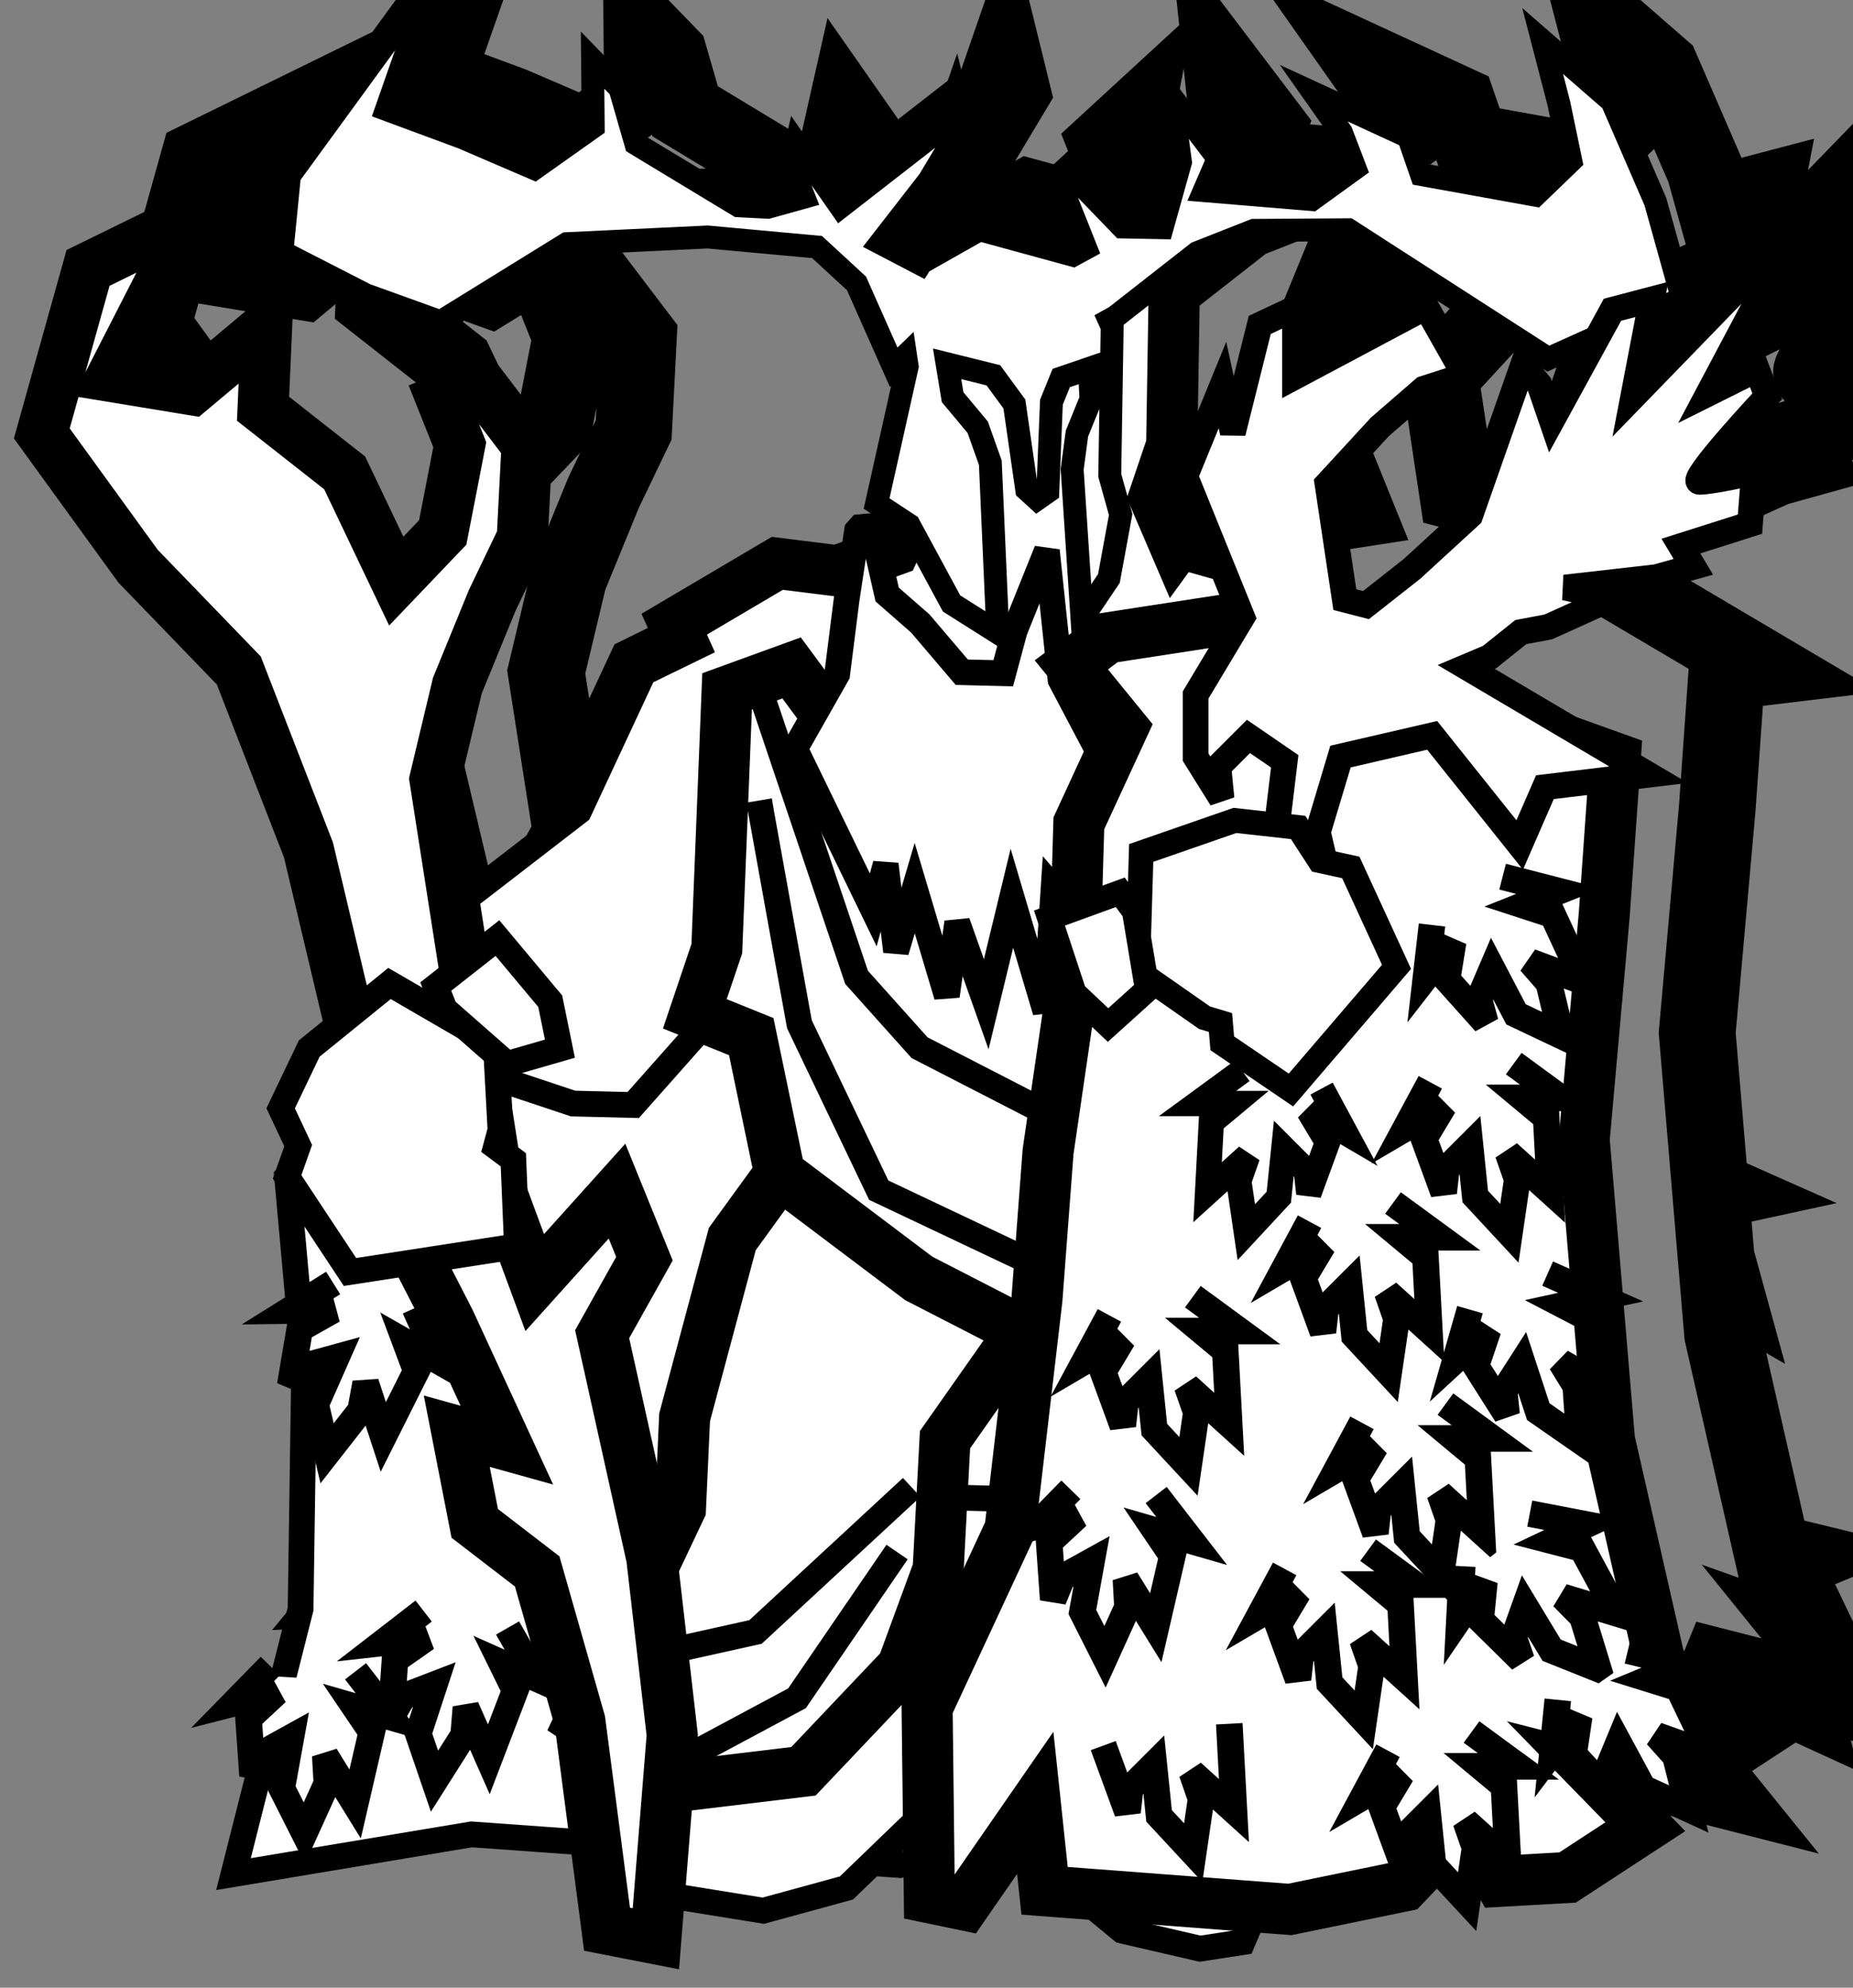 <?xml version="1.0" encoding="UTF-8" standalone="no"?>
<svg
   xmlns:dc="http://purl.org/dc/elements/1.1/"
   xmlns:cc="http://creativecommons.org/ns#"
   xmlns:rdf="http://www.w3.org/1999/02/22-rdf-syntax-ns#"
   xmlns:svg="http://www.w3.org/2000/svg"
   xmlns="http://www.w3.org/2000/svg"
   xmlns:sodipodi="http://sodipodi.sourceforge.net/DTD/sodipodi-0.dtd"
   xmlns:inkscape="http://www.inkscape.org/namespaces/inkscape"
   width="65.331mm"
   height="70.076mm"
   viewBox="0 0 65.331 70.076"
   version="1.1"
   id="svg8"
   inkscape:version="1.0.1 (3bc2e813f5, 2020-09-07)"
   sodipodi:docname="char_forestlord.svg">
  <rect x="0" y="0" width="65.331" height="70.076" fill="#808080" stroke="none"/>
  <defs
     id="defs2" />
  <sodipodi:namedview
     id="base"
     pagecolor="#ffffff"
     bordercolor="#666666"
     borderopacity="1.0"
     inkscape:pageopacity="0.0"
     inkscape:pageshadow="2"
     inkscape:zoom="1.4"
     inkscape:cx="184.2913"
     inkscape:cy="150.69619"
     inkscape:document-units="mm"
     inkscape:current-layer="layer1"
     showgrid="false"
     fit-margin-top="0"
     fit-margin-left="0"
     fit-margin-right="0"
     fit-margin-bottom="0"
     inkscape:window-width="1920"
     inkscape:window-height="1017"
     inkscape:window-x="1912"
     inkscape:window-y="-8"
     inkscape:window-maximized="1"
     inkscape:document-rotation="0" />
  <g
     inkscape:label="Capa 1"
     inkscape:groupmode="layer"
     id="layer1"
     transform="translate(64.655,-247.872)">
    <g
       id="g11001-9-51-3-55-0-8-0"
       transform="matrix(-1,0,0,1,-2537.124,2678.256)">
      <path
         style="opacity:1;vector-effect:none;fill:none;fill-opacity:1;stroke:#000000;stroke-width:10.205;stroke-linecap:square;stroke-linejoin:miter;stroke-miterlimit:4;stroke-dasharray:none;stroke-dashoffset:0;stroke-opacity:1;marker:none;marker-start:none;marker-mid:none;marker-end:none;paint-order:normal"
         d="m -9397.494,-9176.795 4.115,11.75 -10.125,3.748 -9.555,4.107 -7.836,-5.545 0.088,-8.881 -3.635,3.752 -2.127,7.375 -13.652,8.254 -3.92,0.197 -4.783,-1.334 1.645,-4.164 -0.666,-2.953 -5.863,8.393 -13.777,-10.717 -1.492,-4.318 -0.988,4.016 4.506,7.525 6.461,8.309 -5.338,2.791 -0.103,-0.162 -7.766,-4.396 -13.508,3.695 -4.125,9.211 0.32,19.773 -1.453,5.203 1.434,7.805 -1.803,4.195 -1.44,-1.98 -4.809,-3.59 -17.955,-2.762 7.604,-18.789 -4.973,-12.152 -1.381,6.352 -3.59,-14.363 -4.279,-2.014 0.902,-0.58 12.578,0.082 7.539,2.973 10.854,8.496 3.963,-9.088 3.793,-9.537 -3.816,-3.508 0.834,4.352 -5.652,5.856 -5.316,0.102 -2.441,-8.73 0.605,-4.482 0.414,-3.939 -6.029,7.943 1.846,4.275 -14.315,1.192 -5.756,-4.158 1.826,-4.777 3.678,-5.223 -12.6,5.813 -1.73,5.018 -15.154,2.742 -4.721,-4.551 1.584,-7.621 2.164,-8.338 -9.209,8.023 -5.791,13.357 -1.729,6.211 -1.039,-1.898 -5.248,-1.381 2.486,12.982 -15.338,-15.807 -1.656,2.211 6.981,13.156 -6.469,-3.227 -1.383,3.59 c 0,0 10.682,11.4 9.025,11.4 -1.657,0 -7.269,-1.268 -7.269,-1.268 l 0.551,6.906 9.205,2.924 -1.656,2.762 4.971,1.381 12.154,1.383 -6.354,1.379 8.562,3.867 3.666,0.691 4.143,3.314 3.137,1.328 -24.307,14.363 4.613,0.553 1.274,18.09 2.676,29.971 -1.752,20.791 -0.449,0.199 0.424,0.092 -0.746,8.859 -0.961,3.494 0.699,-0.402 -0.592,7.033 -6.604,29.043 -3.348,0.814 2.889,1.199 -0.32,1.406 -1.795,0.559 -4.244,8.855 0.816,-0.291 -6.197,7.662 8.787,-2.244 -0.539,2.127 6.084,-2.783 0.477,-0.883 4.449,-1.137 0.041,0.1 -0.69,2.373 -4.578,4.697 10.357,6.768 9.068,0.508 4.498,-7.977 -1.225,3.502 1.051,7.178 4.553,-4.902 0.109,-1.074 3.715,3.891 15.234,3.125 4.328,-0.328 1.988,4.684 5.658,0.871 10.381,-2.404 6.043,-4.981 4.289,-0.326 0.373,-3.518 3.447,-2.842 1.307,0.248 v 0 l 5.545,8.008 4.688,-0.977 0.062,-5.074 3.826,0.729 v 0 0 l 3.719,-0.268 3.434,3.314 11.076,3.031 13.844,-2.232 0.48,5.969 6.508,-1.27 1.494,-11.453 16.564,-1.188 31.715,5.297 -4.111,-16.244 0.369,0.203 1.211,2.93 0.533,-7.625 -3.736,-3.478 4.094,0.184 -2.006,-2.426 -3.004,0.182 -2.291,-9.055 -0.478,-32.367 1.865,2.564 -1.271,-7.537 -0.139,-0.078 0.215,-2.369 0.681,-0.227 -0.611,-0.562 1.535,-16.998 -1.477,-4.168 2.336,-4.969 -3.807,-7.967 -3.201,-2.596 0.059,-0.854 -1.867,-1.441 5.115,-21.57 9.283,-23.914 13.42,-13.895 12.826,-17.693 -6.16,-22.049 -14.143,-6.932 10.961,21.41 -10.617,1.746 -7.598,-6.363 3.769,-1.932 -1.004,-10.133 -12.979,-17.807 z m -125.188,28.6 v 8.65 l -7.352,-3.914 z m 86.568,0.111 18.729,0.891 16.805,10.387 9.953,-3.586 5.111,-2.621 0.342,7.734 -10.879,8.549 -6.877,14.418 -6.191,-6.481 -2.273,-11.695 2.408,-6.039 -5.129,-2.125 -6.24,8.211 0.637,12.354 3.998,8.336 4.65,11.361 2.984,12.496 -3.051,19.557 -1.301,-1.004 -8.6,-18.447 c 0,0 -3.585,-1.765 -7.246,-3.541 l 1.002,-2.23 -11.914,-7.031 -7.812,0.977 -8.594,-3.125 -1.988,-4.34 -1.432,-7.266 0.422,-0.279 -4.068,-18.219 0.215,-1.445 1.576,1.537 4.947,-11.152 5.246,-4.842 z m -103.199,10.604 5.316,4.607 6.988,7.588 -2.311,15.44 -2.822,0.734 -6.145,-4.838 -7.746,-7.104 -4.158,-11.852 2.223,1 z m -19.209,0.828 2.287,1.029 -0.664,1.938 z"
         transform="matrix(0.265,0,0,0.265,1.416,1.068)"
         id="path10182-2-6-9-31-7-8-9-5-6"
         inkscape:connector-curvature="0"
         sodipodi:nodetypes="ccccccccccccccccccccccccccccccccccccccccccccccccccccccccccccccccccccccccscccccccccccccccccccccccccccccccccccccccccccccccccccccccccccccccccccccccccccccccccccccccccccccccccccccccccccccccccccccccccccccccccccccccccccccccccccccccccccccccc" />
      <path
         sodipodi:nodetypes="cccccccccccccc"
         inkscape:connector-curvature="0"
         id="path10182-2-5-8-5-1-3-9-2"
         d="m -2513.183,-2385.346 -2.623,5.175 2.473,13.805 9.127,1.736 15.114,-1.083 8.391,1.401 -2.366,-9.348 -0.126,-8.564 0.602,-6.669 -5.561,-5.906 -4.997,-9.019 -17.291,15.595 -1.112,0.388 z"
         style="opacity:1;vector-effect:none;fill:#ffffff;fill-opacity:1;stroke:#000000;stroke-width:0.907;stroke-linecap:square;stroke-linejoin:miter;stroke-miterlimit:4;stroke-dasharray:none;stroke-dashoffset:0;stroke-opacity:1;marker:none;marker-start:none;marker-mid:none;marker-end:none;paint-order:normal" />
      <path
         sodipodi:nodetypes="ccccccccccccccccccccccccccccc"
         inkscape:connector-curvature="0"
         id="path10134-2-5-2-4-0-6-3"
         d="m -2508.396,-2377.526 -0.221,6.985 0.619,4.896 -4.035,3.326 -2.746,0.636 -1.497,-0.231 -1.742,-4.104 2.266,-4.019 -0.105,-7.634 0.955,-6.721 3.401,-2.271 -0.051,-1.171 11.594,-1.173 1.673,2.307 1.681,6.285 0.146,3.216 -1.096,6.577 -0.146,2.119 3.069,1.169 0.731,2.412 -0.95,1.169 -4.531,0.731 -2.931,-0.802 -3.47,-3.347 0.627,-3.013 1.94,-3.86 -0.625,-1.249 -0.438,-2.345 z"
         style="opacity:1;vector-effect:none;fill:#ffffff;fill-opacity:1;stroke:#000000;stroke-width:0.907;stroke-linecap:square;stroke-linejoin:miter;stroke-miterlimit:4;stroke-dasharray:none;stroke-dashoffset:0;stroke-opacity:1;marker:none;marker-start:none;marker-mid:none;marker-end:none;paint-order:normal" />
      <path
         inkscape:connector-curvature="0"
         style="opacity:1;vector-effect:none;fill:#ffffff;fill-opacity:1;stroke:#000000;stroke-width:3.427;stroke-linecap:square;stroke-linejoin:miter;stroke-miterlimit:4;stroke-dasharray:none;stroke-dashoffset:0;stroke-opacity:1;marker:none;marker-start:none;marker-mid:none;marker-end:none;paint-order:normal"
         d="m -9485.815,-9145.353 -4.125,9.209 0.32,19.773 2.455,7.254 -4.275,9.953 -1.441,-1.982 -25.035,7.051 6.982,39.203 10.074,7.227 0.193,15.785 27.105,4.594 19.541,-6.068 3.793,-18.256 6.385,-6.395 1.133,3.359 6.836,7.031 3.711,0.781 2.539,7.324 9.961,11.23 8.008,-0.197 15.82,-5.273 1.367,-19.727 -17.969,-13.867 -8.6,-18.445 c 0,0 -3.587,-1.765 -7.248,-3.541 l 1.004,-2.232 -11.914,-7.031 -7.812,0.977 -8.594,-3.125 -1.99,-4.34 -5.078,-25.762 -4.137,-8.484 -7.154,-4.578 z"
         transform="matrix(0.265,0,0,0.265,1.416,1.068)"
         id="path10150-2-8-7-01-2-4-8" />
      <path
         sodipodi:nodetypes="ccccccccccccc"
         inkscape:connector-curvature="0"
         id="path10182-22-5-3-83-7-9-7"
         d="m -2505.787,-2379.627 0.241,4.571 1.266,3.447 3.484,3.672 4.409,0.53 3.473,-2.296 -3.546,-7.497 -0.146,-3.216 -1.681,-6.285 -1.673,-2.307 -10.481,0.785 -1.112,0.388 z"
         style="opacity:1;vector-effect:none;fill:#ffffff;fill-opacity:1;stroke:#000000;stroke-width:1.8;stroke-linecap:square;stroke-linejoin:miter;stroke-miterlimit:4;stroke-dasharray:none;stroke-dashoffset:0;stroke-opacity:1;marker:none;marker-start:none;marker-mid:none;marker-end:none;paint-order:normal" />
      <path
         style="opacity:1;vector-effect:none;fill:none;fill-opacity:1;stroke:#000000;stroke-width:0.907;stroke-linecap:square;stroke-linejoin:miter;stroke-miterlimit:4;stroke-dasharray:none;stroke-dashoffset:0;stroke-opacity:1;marker:none;marker-start:none;marker-mid:none;marker-end:none;paint-order:normal"
         d="m -2503.841,-2375.292 3.272,4.781 5.936,3.178"
         id="path6076-3-4-8"
         inkscape:connector-curvature="0" />
      <path
         style="opacity:1;vector-effect:none;fill:none;fill-opacity:1;stroke:#000000;stroke-width:0.907;stroke-linecap:square;stroke-linejoin:miter;stroke-miterlimit:4;stroke-dasharray:none;stroke-dashoffset:0;stroke-opacity:1;marker:none;marker-start:none;marker-mid:none;marker-end:none;paint-order:normal"
         d="m -2504.279,-2377.638 5.172,4.788 3.289,0.731"
         id="path6074-7-9-3"
         inkscape:connector-curvature="0" />
      <path
         style="opacity:1;vector-effect:none;fill:#ffffff;fill-opacity:1;stroke:#000000;stroke-width:1.8;stroke-linecap:square;stroke-linejoin:miter;stroke-miterlimit:4;stroke-dasharray:none;stroke-dashoffset:0;stroke-opacity:1;marker:none;marker-start:none;marker-mid:none;marker-end:none;paint-order:normal"
         d="m -2512.581,-2396.151 9.718,-7.321 2.485,-3.365 2.274,0.827 0.362,9.069 0.775,2.3 -1.989,0.803 -1.004,4.83 -4.904,3.696 -3.837,1.973 -2.852,-4.496 0.017,-6.412 z"
         id="path11792-0-1-5-3-7"
         inkscape:connector-curvature="0"
         sodipodi:nodetypes="ccccccccccccc" />
      <path
         style="opacity:1;vector-effect:none;fill:none;fill-opacity:1;stroke:#000000;stroke-width:0.907;stroke-linecap:square;stroke-linejoin:miter;stroke-miterlimit:4;stroke-dasharray:none;stroke-dashoffset:0;stroke-opacity:1;marker:none;marker-start:none;marker-mid:none;marker-end:none;paint-order:normal"
         d="m -2499.258,-2406.056 -3.411,10.129 -2.222,2.48 -5.426,2.791"
         id="path11847-5-4-1-9-9"
         inkscape:connector-curvature="0"
         sodipodi:nodetypes="cccc" />
      <path
         style="opacity:1;vector-effect:none;fill:#ffffff;fill-opacity:1;stroke:#000000;stroke-width:0.907;stroke-linecap:square;stroke-linejoin:miter;stroke-miterlimit:4;stroke-dasharray:none;stroke-dashoffset:0;stroke-opacity:1;marker:none;marker-start:none;marker-mid:none;marker-end:none;paint-order:normal"
         d="m -2502.686,-2411.674 0.371,2.447 0.33,2.613 1.488,2.625 -2.76,5.684 -0.439,-1.608 -0.365,3.07 -0.658,-2.229 -1.133,3.8 -0.365,-2.594 -1.023,2.887 -0.905,-3.738 -1.185,3.994 -0.285,-4.348 -2.229,2.558 0.475,-4.348 -0.596,1.936 -0.208,-5.225 -0.363,2.803 2.676,-5.071 0.482,-4.552 1.136,2.823 0.402,1.498 1.462,-0.036 1.462,-1.717 1.169,-1.023 0.548,-2.412 0.402,0.037 z"
         id="path6043-4-6-32"
         inkscape:connector-curvature="0"
         sodipodi:nodetypes="ccccccccccccccccccccccccccccc" />
      <path
         inkscape:connector-curvature="0"
         style="opacity:1;vector-effect:none;fill:#ffffff;fill-opacity:1;stroke:#000000;stroke-width:3.049;stroke-linecap:square;stroke-linejoin:miter;stroke-miterlimit:4;stroke-dasharray:none;stroke-dashoffset:0;stroke-opacity:1"
         d="m -5229.748,-6429.119 4.115,11.748 -10.125,3.748 -9.555,4.109 -7.834,-5.547 0.086,-8.879 -3.635,3.752 -2.127,7.375 -13.65,8.254 -3.922,0.197 -4.783,-1.334 1.647,-4.164 -0.668,-2.953 -5.861,8.393 -13.779,-10.719 -1.49,-4.316 -0.99,4.016 4.508,7.525 6.459,8.309 -5.338,2.789 -0.103,-0.162 -7.764,-4.394 -12.418,3.396 -1.707,-0.93 3.795,-9.537 -3.818,-3.51 0.834,4.354 -5.65,5.856 -5.318,0.102 -2.441,-8.73 0.607,-4.482 0.414,-3.939 -6.031,7.943 1.848,4.275 -14.316,1.191 -5.754,-4.16 1.826,-4.777 3.678,-5.221 -12.6,5.811 -1.732,5.019 -15.152,2.742 -4.721,-4.551 1.584,-7.621 2.164,-8.338 -9.211,8.024 -5.789,13.357 -3.58,12.852 17.828,8.02 26.605,-17.143 12.576,0.084 7.539,2.973 10.854,8.496 0.848,0.473 -0.395,0.879 0.32,19.773 -1.451,5.201 1.564,8.516 3.582,5.32 1.307,-19.838 -0.637,-4.77 -1.861,-4.568 0.197,-4.102 3.758,1.289 1.303,3.213 0.48,11.902 1.418,0.994 1.387,-1.268 1.643,-11.385 2.795,-3.82 6.154,-1.527 -0.732,4.436 -3.342,4.006 -1.676,4.721 -0.994,22.611 6.152,-3.891 5.65,-10.447 4.324,-2.852 -4.07,-18.217 0.215,-1.447 1.578,1.539 4.947,-11.152 5.246,-4.842 14.568,-1.338 18.729,0.891 16.807,10.387 9.951,-3.588 11.149,-5.713 -1.004,-10.133 -12.979,-17.808 z"
         transform="matrix(0.265,0,0,0.265,-1101.3,-725.921)"
         id="path9460-6-2-0-2-3-1-9" />
      <path
         style="opacity:1;vector-effect:none;fill:none;fill-opacity:1;stroke:#000000;stroke-width:0.907;stroke-linecap:square;stroke-linejoin:miter;stroke-miterlimit:4;stroke-dasharray:none;stroke-dashoffset:0;stroke-opacity:1;marker:none;marker-start:none;marker-mid:none;marker-end:none;paint-order:normal"
         d="m -2499.31,-2401.715 c -0.052,0.31 -1.344,7.441 -1.344,7.441 l -2.796,5.849 -6.015,2.848"
         id="path11849-5-06-5-40-3"
         inkscape:connector-curvature="0"
         sodipodi:nodetypes="cccc" />
      <path
         sodipodi:nodetypes="cccccccccccccccccccccccccccccccccccccc"
         inkscape:connector-curvature="0"
         id="path9819-9-67-0-3-6-5-1"
         d="m -2490.028,-2388.665 -1.294,3.498 -2.901,-3.224 -0.967,2.382 1.491,2.661 -1.749,7.886 -0.722,6.245 0.577,7.184 1.722,-0.336 0.957,-7.333 1.505,-5.281 2.202,-1.694 0.634,-3.25 -1.766,0.492 2.017,-4.374 1.929,-3.758 3.049,-12.853 2.456,-6.327 3.551,-3.676 3.394,-4.681 -1.63,-5.834 -3.741,-1.834 2.9,5.665 -2.809,0.462 -2.647,-2.217 0.127,2.888 -2.878,2.262 -1.819,3.815 -1.638,-1.715 -0.601,-3.094 0.637,-1.598 -1.357,-0.562 -1.651,2.172 0.168,3.268 1.058,2.206 1.23,3.006 0.79,3.306 z"
         style="opacity:1;vector-effect:none;fill:#ffffff;fill-opacity:1;stroke:#000000;stroke-width:1.8;stroke-linecap:square;stroke-linejoin:miter;stroke-miterlimit:4;stroke-dasharray:none;stroke-dashoffset:0;stroke-opacity:1;marker:none;marker-start:none;marker-mid:none;marker-end:none;paint-order:normal" />
      <path
         sodipodi:nodetypes="cccccccccccccccccccccccccccccc"
         inkscape:connector-curvature="0"
         id="path9609-0-6-8-7-3-37-51"
         d="m -2511.515,-2407.894 -4.75,-0.731 -3.873,0.219 -4.604,3.069 -4.677,1.681 0.389,5.518 0.708,7.929 -0.893,10.601 -2.176,9.569 -2.799,3.461 5.715,-1.46 -2.003,2.055 2.741,1.791 2.4,0.135 1.19,-2.111 2.17,2.274 4.031,0.827 8.648,-0.657 0.329,-3.101 2.494,3.603 1.24,-0.258 0.079,-6.704 -2.923,-6.285 -0.95,-8.112 -0.392,-5.203 -0.931,-6.373 -0.154,-5.202 -1.55,-3.359 1.815,-2.226 z"
         style="opacity:1;vector-effect:none;fill:#ffffff;fill-opacity:1;stroke:#000000;stroke-width:1.8;stroke-linecap:square;stroke-linejoin:miter;stroke-miterlimit:4;stroke-dasharray:none;stroke-dashoffset:0;stroke-opacity:1" />
      <path
         inkscape:connector-curvature="0"
         id="path4979-1-5-3-12-2-5-2-7-7"
         d="m -2483.372,-2393.418 -2.829,-2.293 -3.751,2.176 -0.162,2.988 0.16,0.594 -0.614,0.458 -0.126,3.047 5.886,0.908 2.217,-3.352 -0.391,-1.103 0.618,-1.315 z"
         style="opacity:1;vector-effect:none;fill:#ffffff;fill-opacity:1;stroke:#000000;stroke-width:0.907;stroke-linecap:square;stroke-linejoin:miter;stroke-miterlimit:4;stroke-dasharray:none;stroke-dashoffset:0;stroke-opacity:1;marker:none;marker-start:none;marker-mid:none;marker-end:none;paint-order:normal" />
      <path
         inkscape:connector-curvature="0"
         id="path4981-2-2-6-52-0-2-9-9-7"
         d="m -2487.833,-2395.603 -2.174,-1.709 -1.861,2.225 -0.342,1.674 1.867,0.539 2.191,-1.924 z"
         style="opacity:1;vector-effect:none;fill:#ffffff;fill-opacity:1;stroke:#000000;stroke-width:0.907;stroke-linecap:square;stroke-linejoin:miter;stroke-miterlimit:4;stroke-dasharray:none;stroke-dashoffset:0;stroke-opacity:1;marker:none;marker-start:none;marker-mid:none;marker-end:none;paint-order:normal" />
      <path
         sodipodi:nodetypes="cccccccccc"
         inkscape:connector-curvature="0"
         id="path9656-8-2-7-7-9-3-2-1-5"
         d="m -2515.835,-2369.145 -0.139,2.594 1.482,-1.343 -0.324,0.927 0.278,1.899 1.204,-1.297 0.185,-1.807 0.834,0.834 0.093,0.834 0.695,-1.899"
         style="opacity:1;vector-effect:none;fill:#ffffff;fill-opacity:1;stroke:#000000;stroke-width:0.937;stroke-linecap:square;stroke-linejoin:miter;stroke-miterlimit:4;stroke-dasharray:none;stroke-dashoffset:0;stroke-opacity:1" />
      <path
         sodipodi:nodetypes="cccccccccccccccc"
         inkscape:connector-curvature="0"
         id="path9656-8-9-55-19-2-4-0-9-53"
         d="m -2513.519,-2377.306 -0.966,1.249 1.291,-0.372 -0.609,0.899 0.585,2.531 1.052,-1.702 -0.055,0.98 0.793,1.748 0.798,-1.58 -0.323,-1.787 1.032,0.57 0.32,0.775 0.141,-2.018 -0.989,-0.92 1.509,0.385 -0.957,-0.978"
         style="opacity:1;vector-effect:none;fill:#ffffff;fill-opacity:1;stroke:#000000;stroke-width:0.937;stroke-linecap:square;stroke-linejoin:miter;stroke-miterlimit:4;stroke-dasharray:none;stroke-dashoffset:0;stroke-opacity:1" />
      <path
         sodipodi:nodetypes="cccccccccccccccc"
         inkscape:connector-curvature="0"
         id="path9656-8-9-8-0-92-7-9-4-3-1"
         d="m -2514.903,-2384.392 -1.274,0.933 h 1.343 l -0.834,0.695 -0.139,2.594 1.482,-1.343 -0.324,0.927 0.278,1.899 1.204,-1.297 0.185,-1.807 0.834,0.834 0.093,0.834 0.695,-1.899 -0.695,-1.158 1.343,0.788 -0.649,-1.205"
         style="opacity:1;vector-effect:none;fill:#ffffff;fill-opacity:1;stroke:#000000;stroke-width:0.937;stroke-linecap:square;stroke-linejoin:miter;stroke-miterlimit:4;stroke-dasharray:none;stroke-dashoffset:0;stroke-opacity:1" />
      <path
         sodipodi:nodetypes="cccccccccccccccc"
         inkscape:connector-curvature="0"
         id="path9656-8-9-1-2-83-8-74-1-8-0"
         d="m -2521.082,-2375.455 -1.274,0.933 h 1.343 l -0.834,0.695 -0.139,2.594 1.482,-1.343 -0.324,0.927 0.278,1.899 1.204,-1.297 0.185,-1.807 0.834,0.834 0.093,0.834 0.695,-1.899 -0.695,-1.158 1.343,0.788 -0.649,-1.205"
         style="opacity:1;vector-effect:none;fill:#ffffff;fill-opacity:1;stroke:#000000;stroke-width:0.937;stroke-linecap:square;stroke-linejoin:miter;stroke-miterlimit:4;stroke-dasharray:none;stroke-dashoffset:0;stroke-opacity:1" />
      <path
         sodipodi:nodetypes="cccccccccccccccc"
         inkscape:connector-curvature="0"
         id="path9656-8-9-7-7-87-9-4-8-4-36"
         d="m -2523.809,-2380.605 -1.274,0.933 h 1.343 l -0.834,0.695 -0.139,2.594 1.482,-1.343 -0.324,0.927 0.278,1.899 1.204,-1.297 0.185,-1.807 0.834,0.834 0.093,0.834 0.695,-1.899 -0.695,-1.158 1.343,0.788 -0.649,-1.205"
         style="opacity:1;vector-effect:none;fill:#ffffff;fill-opacity:1;stroke:#000000;stroke-width:0.937;stroke-linecap:square;stroke-linejoin:miter;stroke-miterlimit:4;stroke-dasharray:none;stroke-dashoffset:0;stroke-opacity:1" />
      <path
         sodipodi:nodetypes="cccccccccccccccc"
         inkscape:connector-curvature="0"
         id="path9656-8-9-80-9-7-5-01-8-1-2"
         d="m -2526.863,-2376.933 -1.55,0.298 1.214,0.575 -1.051,0.272 -1.235,2.286 1.915,-0.581 -0.689,0.699 -0.561,1.836 1.644,-0.657 0.94,-1.554 0.397,1.111 -0.273,0.793 1.44,-1.42 -0.133,-1.344 0.878,1.286 -0.071,-1.366"
         style="opacity:1;vector-effect:none;fill:#ffffff;fill-opacity:1;stroke:#000000;stroke-width:0.937;stroke-linecap:square;stroke-linejoin:miter;stroke-miterlimit:4;stroke-dasharray:none;stroke-dashoffset:0;stroke-opacity:1" />
      <path
         sodipodi:nodetypes="cccccccccccccccc"
         inkscape:connector-curvature="0"
         id="path9656-8-9-18-06-1-7-8-8-3-2"
         d="m -2526.217,-2392.61 -1.274,0.933 h 1.343 l -0.834,0.695 -0.139,2.594 1.482,-1.343 -0.324,0.927 0.278,1.899 1.204,-1.297 0.185,-1.807 0.834,0.834 0.093,0.834 0.695,-1.899 -0.695,-1.158 1.343,0.788 -0.649,-1.205"
         style="opacity:1;vector-effect:none;fill:#ffffff;fill-opacity:1;stroke:#000000;stroke-width:0.937;stroke-linecap:square;stroke-linejoin:miter;stroke-miterlimit:4;stroke-dasharray:none;stroke-dashoffset:0;stroke-opacity:1" />
      <path
         sodipodi:nodetypes="cccccccccccccccc"
         inkscape:connector-curvature="0"
         id="path9656-8-9-5-2-0-8-8-5-3-1"
         d="m -2515.903,-2392.367 1.212,0.887 h -1.278 l 0.793,0.661 0.132,2.467 -1.41,-1.278 0.308,0.881 -0.264,1.806 -1.146,-1.234 -0.176,-1.718 -0.793,0.793 -0.088,0.793 -0.661,-1.806 0.661,-1.101 -1.278,0.749 0.617,-1.146"
         style="opacity:1;vector-effect:none;fill:#ffffff;fill-opacity:1;stroke:#000000;stroke-width:0.891;stroke-linecap:square;stroke-linejoin:miter;stroke-miterlimit:4;stroke-dasharray:none;stroke-dashoffset:0;stroke-opacity:1" />
      <path
         sodipodi:nodetypes="ccccccccccccccsccccccccccccccccccccccccccccccccccccccc"
         inkscape:connector-curvature="0"
         id="path9916-1-13-8-5-8-8-8"
         d="m -2520.629,-2409.051 -1.626,-1.28 -2.049,-1.88 -1.862,-5.307 -0.575,0.686 -0.439,1.279 -2.139,-3.91 -1.389,-0.365 0.658,3.435 -4.058,-4.182 -0.439,0.585 1.847,3.481 -1.712,-0.854 -0.365,0.95 c 0,0 2.826,3.016 2.388,3.016 -0.439,0 -1.924,-0.335 -1.924,-0.335 l 0.146,1.827 2.435,0.774 -0.439,0.731 1.315,0.365 3.216,0.365 -1.681,0.365 2.265,1.023 0.97,0.183 1.096,0.877 0.83,0.351 -6.431,3.8 3.654,0.439 0.888,2.038 3.086,-3.865 3.233,0.748 0.798,2.663 -0.185,0.792 1.657,-0.763 -0.304,-2.525 1.279,-0.877 1.06,1.06 -0.11,1.133 0.913,-1.462 v -2.192 l -1.644,-2.741 2.012,-4.971 -1.315,-3.216 -0.365,1.681 -0.95,-3.8 -1.242,-0.585 v 2.412 l -4.622,-2.461 -1.369,2.418 1.447,0.465 1.55,1.344 1.849,2.008 -0.612,4.085 z"
         style="opacity:1;vector-effect:none;fill:#ffffff;fill-opacity:1;stroke:#000000;stroke-width:0.907;stroke-linecap:square;stroke-linejoin:miter;stroke-miterlimit:4;stroke-dasharray:none;stroke-dashoffset:0;stroke-opacity:1;marker:none;marker-start:none;marker-mid:none;marker-end:none;paint-order:normal" />
      <path
         inkscape:connector-curvature="0"
         id="path4979-1-0-33-4-75-7-9-1"
         d="m -2516.008,-2401.46 3.304,1.147 0.124,4.162 -2.355,1.646 -0.565,0.17 -0.062,0.733 -2.422,1.646 -3.722,-4.341 1.612,-3.506 1.098,-0.239 0.759,-1.17 z"
         style="opacity:1;vector-effect:none;fill:#ffffff;fill-opacity:1;stroke:#000000;stroke-width:0.871;stroke-linecap:square;stroke-linejoin:miter;stroke-miterlimit:4;stroke-dasharray:none;stroke-dashoffset:0;stroke-opacity:1;marker:none;marker-start:none;marker-mid:none;marker-end:none;paint-order:normal" />
      <path
         inkscape:connector-curvature="0"
         id="path4981-2-8-7-9-78-4-1-2"
         d="m -2511.966,-2398.926 2.496,0.908 -0.873,2.645 -1.192,1.127 -1.385,-1.25 0.46,-2.762 z"
         style="opacity:1;vector-effect:none;fill:#ffffff;fill-opacity:1;stroke:#000000;stroke-width:0.871;stroke-linecap:square;stroke-linejoin:miter;stroke-miterlimit:4;stroke-dasharray:none;stroke-dashoffset:0;stroke-opacity:1;marker:none;marker-start:none;marker-mid:none;marker-end:none;paint-order:normal" />
      <path
         sodipodi:nodetypes="cccccccccccccccc"
         inkscape:connector-curvature="0"
         id="path9656-8-9-18-0-3-88-3-8-0-3-78"
         d="m -2525.9,-2399.36 -1.529,0.394 1.248,0.498 -1.032,0.336 -1.091,2.358 1.875,-0.698 -0.645,0.74 -0.446,1.867 1.6,-0.758 0.842,-1.609 0.465,1.084 -0.223,0.809 1.349,-1.506 -0.216,-1.333 0.956,1.229 -0.156,-1.359"
         style="opacity:1;vector-effect:none;fill:#ffffff;fill-opacity:1;stroke:#000000;stroke-width:0.937;stroke-linecap:square;stroke-linejoin:miter;stroke-miterlimit:4;stroke-dasharray:none;stroke-dashoffset:0;stroke-opacity:1" />
      <path
         sodipodi:nodetypes="cccccccccccccccc"
         inkscape:connector-curvature="0"
         id="path9656-8-9-18-9-00-62-9-1-6-8-8"
         d="m -2524.728,-2369.045 -1.274,0.933 h 1.343 l -0.834,0.695 -0.139,2.594 1.482,-1.343 -0.324,0.927 0.278,1.899 1.204,-1.297 0.185,-1.807 0.834,0.834 0.093,0.834 0.695,-1.899 -0.695,-1.158 1.343,0.788 -0.648,-1.205"
         style="opacity:1;vector-effect:none;fill:#ffffff;fill-opacity:1;stroke:#000000;stroke-width:0.937;stroke-linecap:square;stroke-linejoin:miter;stroke-miterlimit:4;stroke-dasharray:none;stroke-dashoffset:0;stroke-opacity:1" />
      <path
         sodipodi:nodetypes="cccccccccccccccc"
         inkscape:connector-curvature="0"
         id="path9656-8-9-18-99-60-9-5-9-3-4-2"
         d="m -2530.316,-2372.081 -1.534,0.373 1.241,0.515 -1.036,0.322 -1.123,2.343 1.884,-0.673 -0.655,0.732 -0.471,1.861 1.61,-0.737 0.864,-1.598 0.451,1.09 -0.234,0.806 1.37,-1.488 -0.198,-1.336 0.939,1.242 -0.137,-1.361"
         style="opacity:1;vector-effect:none;fill:#ffffff;fill-opacity:1;stroke:#000000;stroke-width:0.937;stroke-linecap:square;stroke-linejoin:miter;stroke-miterlimit:4;stroke-dasharray:none;stroke-dashoffset:0;stroke-opacity:1" />
      <path
         sodipodi:nodetypes="cccccccccccccccc"
         inkscape:connector-curvature="0"
         id="path9656-8-9-18-1-8-97-9-7-8-79-1"
         d="m -2527.462,-2385.293 -1.443,0.639 1.312,0.287 -0.963,0.501 -0.689,2.505 1.735,-0.996 -0.514,0.836 -0.134,1.915 1.454,-1.01 0.567,-1.726 0.637,0.993 -0.087,0.834 1.084,-1.708 -0.432,-1.28 1.145,1.056 -0.377,-1.315"
         style="opacity:1;vector-effect:none;fill:none;fill-opacity:1;stroke:#000000;stroke-width:0.937;stroke-linecap:square;stroke-linejoin:miter;stroke-miterlimit:4;stroke-dasharray:none;stroke-dashoffset:0;stroke-opacity:1" />
      <path
         sodipodi:nodetypes="cccccccccccccccc"
         inkscape:connector-curvature="0"
         id="path9656-8-9-18-5-7-5-4-0-7-3-6"
         d="m -2521.96,-2387.696 -1.274,0.933 h 1.343 l -0.834,0.695 -0.139,2.594 1.482,-1.343 -0.324,0.927 0.278,1.899 1.204,-1.297 0.185,-1.807 0.834,0.834 0.093,0.834 0.695,-1.899 -0.695,-1.158 1.343,0.788 -0.648,-1.205"
         style="opacity:1;vector-effect:none;fill:#ffffff;fill-opacity:1;stroke:#000000;stroke-width:0.937;stroke-linecap:square;stroke-linejoin:miter;stroke-miterlimit:4;stroke-dasharray:none;stroke-dashoffset:0;stroke-opacity:1" />
      <path
         sodipodi:nodetypes="cccccccccccccccc"
         inkscape:connector-curvature="0"
         id="path9656-8-9-55-19-1-7-8-4-0-7"
         d="m -2490.596,-2372.583 -0.784,1.37 1.227,-0.546 -0.479,0.974 0.928,2.426 0.808,-1.83 0.081,0.978 1.027,1.622 0.573,-1.675 -0.566,-1.726 1.101,0.423 0.424,0.724 -0.138,-2.018 -1.106,-0.775 1.548,0.173 -1.083,-0.837"
         style="opacity:1;vector-effect:none;fill:#ffffff;fill-opacity:1;stroke:#000000;stroke-width:0.937;stroke-linecap:square;stroke-linejoin:miter;stroke-miterlimit:4;stroke-dasharray:none;stroke-dashoffset:0;stroke-opacity:1" />
      <path
         sodipodi:nodetypes="cccccccccccccccc"
         inkscape:connector-curvature="0"
         id="path9656-8-9-55-19-0-8-8-8-8-53"
         d="m -2487.289,-2383.841 -0.645,1.441 1.167,-0.665 -0.38,1.017 1.164,2.323 0.623,-1.901 0.177,0.966 1.182,1.512 0.404,-1.723 -0.734,-1.661 1.137,0.312 0.493,0.678 -0.337,-1.994 -1.177,-0.662 1.557,0.019 -1.16,-0.725"
         style="opacity:1;vector-effect:none;fill:#ffffff;fill-opacity:1;stroke:#000000;stroke-width:0.937;stroke-linecap:square;stroke-linejoin:miter;stroke-miterlimit:4;stroke-dasharray:none;stroke-dashoffset:0;stroke-opacity:1" />
      <path
         sodipodi:nodetypes="cccccccccccccccc"
         inkscape:connector-curvature="0"
         id="path9656-8-9-55-19-4-5-7-7-7-5"
         d="m -2485.291,-2371.092 -0.966,1.249 1.291,-0.372 -0.609,0.899 0.585,2.531 1.052,-1.702 -0.055,0.98 0.793,1.748 0.798,-1.58 -0.323,-1.787 1.032,0.57 0.32,0.775 0.141,-2.018 -0.989,-0.92 1.509,0.385 -0.957,-0.978"
         style="opacity:1;vector-effect:none;fill:#ffffff;fill-opacity:1;stroke:#000000;stroke-width:0.937;stroke-linecap:square;stroke-linejoin:miter;stroke-miterlimit:4;stroke-dasharray:none;stroke-dashoffset:0;stroke-opacity:1" />
    </g>
  </g>
</svg>
